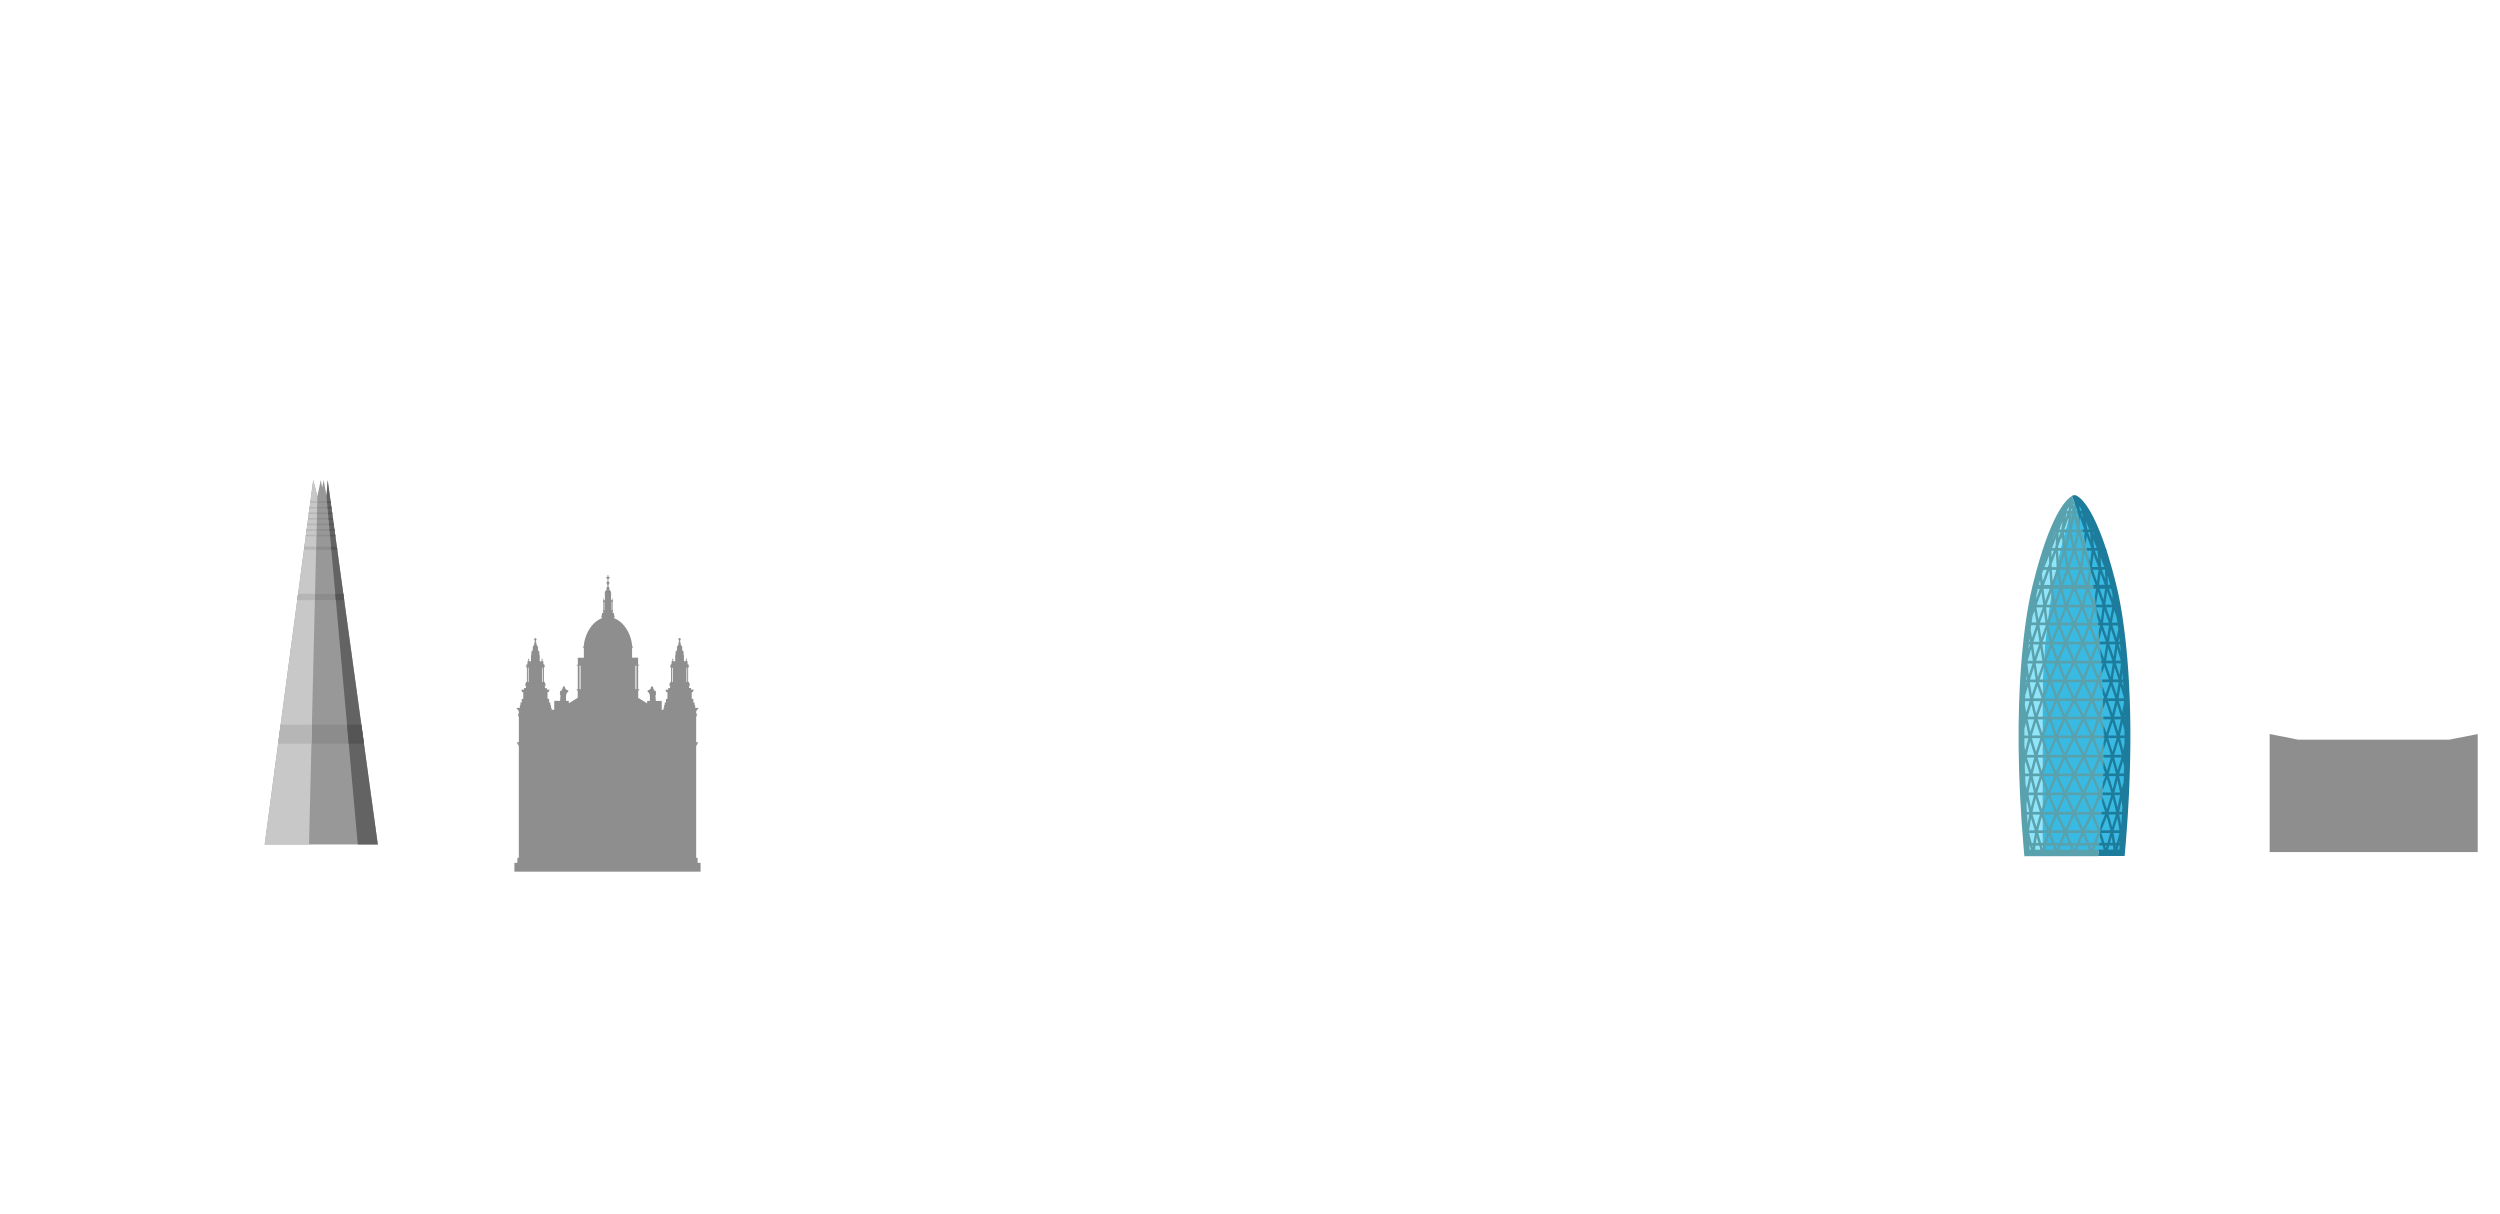 <svg xmlns="http://www.w3.org/2000/svg" viewBox="0 0 4938.66 2398"><defs><style>.cls-1{fill:none;}.cls-2{fill:#8e8e8e;}.cls-3{fill:#91e5f9;}.cls-4{fill:#39bae2;}.cls-5{fill:#59a1ad;}.cls-6{fill:#1d7c9b;}.cls-7{fill:#989898;}.cls-8{fill:#8c8c8c;}.cls-9{fill:#c8c8c8;}.cls-10{fill:#b6b6b6;}.cls-11{fill:#636363;}.cls-12{fill:#555;}</style></defs><title>Asset 6</title><g id="Layer_2" data-name="Layer 2"><g id="box"><rect class="cls-1" width="4938.66" height="2398"/></g><g id="s2"><g id="skyline2_1" data-name="skyline2 1"><g id="skyline2"><path id="Vector_3" data-name="Vector 3" class="cls-2" d="M4838.64,1461.16h-299l-56-11.14v233.26h411V1450Z"/><path id="Vector_6" data-name="Vector 6" class="cls-2" d="M1380.28,1704.5h-2.13v-10h-2.9V1472.66h1.22v-1.26h.46l2.14-5.26h-3.82v-49.5l1-2.54h.19v-.46l.92-2.25H1376v-2.55h-.77v-2.72l2-4.89h2.14v-2.9h-6.07v-5.26h-1.21v-5.23h-2.45v-7.25h-3.12v-13.42h2.52v-2.72h1.1v-2.18h-5.1v-3.09h-3.74v-5.07h1.45v-3.63h-1.52v-3.27h-1.83v-28.1h.84v-2.72h1.22v-1.63H1360v-2.54h-1.68v-5.38h-.24v-.06l-1.81-2.16v-1.35h0a.69.69,0,0,0,.64-.75.71.71,0,0,0-.64-.58h0v-.72c0-.44-.25-.8-.55-.8s-.56.36-.56.8v.72h0a.66.66,0,0,0-.66.66h0a.67.67,0,0,0,.66.67h0v1.35l-1.81,2.16.06.06h-1.11v-1h-1.17v-9.43h.31v-1.81h-1v-6.44a.58.58,0,0,0,.35-.57.57.57,0,0,0-.51-.61h-.57a.51.51,0,0,0,.07-.24.46.46,0,0,0-.41-.49h-1l-1-6.53h.68v-1.21h-.69a5.62,5.62,0,0,0-3.37-4.92c.85-.26,1.42-.74,1.42-1.3s-.8-1.21-1.93-1.42v-.39c1.1-.11,1.83-.39,1.83-.74s-.76-.63-1.83-.73v-3.58a2.67,2.67,0,0,0,1.21-2.33,2.24,2.24,0,1,0-4.41,0,2.64,2.64,0,0,0,1.22,2.33V1269c-1.1.11-1.83.4-1.83.73s.76.63,1.83.74v.39c-1.1.2-1.93.76-1.93,1.42s.57,1,1.42,1.3a5.67,5.67,0,0,0-3.31,4.92h-.7v1.33h.69l-1,6.53h-1a.46.46,0,0,0-.41.49.49.49,0,0,0,0,.24h-.56a.57.57,0,0,0-.51.61.58.58,0,0,0,.35.57v6.44h-1v1.81h.3V1306h-1.17v1h-1.11v-.06l-1.81-2.16v-1.35h0a.66.66,0,0,0,.66-.67.65.65,0,0,0-.66-.66h0v-.72c0-.44-.25-.8-.56-.8s-.56.36-.56.8v.72h0a.66.66,0,0,0-.66.66h0a.67.67,0,0,0,.66.67h0v1.35l-1.81,2.16v.06h-.24v5.32H1325v2.54h-1.45v1.63h1.22v2.72h.84v28.1h-1.82v3.27h-1.53v3.63h1.45v5.07H1320v3.09h-5.1v2.18H1316v2.72h2.51v13.42h-2.94v7.19h-2.45v5.26h-1.21v5.26h-1.3v3.75h-3.38v-17.54h-11.91c.39-1.6,0-3.6-.07-5.12s-.39-3.25-.4-4.91c0-1.1.83-2.32,1.11-3.4a2.43,2.43,0,0,0-.68-2.43,1.5,1.5,0,0,0,.57-1.57,3.8,3.8,0,0,0-1-2.23c-.74-.67-3-.67-3.11-2-.16-1.66-.61-2.61-1.53-3.08.37-2-.26-4.14-2.21-3.75-1.84-.42-2.29,1.37-2.21,3.54,0,.57-1.86,1.25-2.21,1.79a2.87,2.87,0,0,0-.44,1.68c-1.7,0-4,.19-3.81,2.51.12,2.07,1.57,2.51,3,2.59a7.12,7.12,0,0,0,1,3.85l.06.08a3.47,3.47,0,0,0,.15.78c.15,2.44.39,4.84.39,6.94a27,27,0,0,0,0,4.76h-5.52v4.82l-17.67-10.89V1364h1.91v-2.53h-2v-46.85c1.86-.27,2.87-.55,2.87-.84s-1.23-.63-3.47-.92h.5v-13.61h-11.92v-19.79c1.52-.4,2.34-.83,2.34-1.27s-.74-.82-2.1-1.2c-1.69-24.54-16.33-48.49-35.76-55.75v-2.53c.93-.33,1.46-.72,1.46-1.12s-.35-.64-1-.93v-1.55h-.7v-4.37h-2.61V1208h.83v-2.72h-.9v-16.4h.7v-3h-.79a.89.89,0,0,0-.11-1.22.71.71,0,0,0,.07-.32.63.63,0,0,0-.53-.67v-3.22a.26.26,0,0,0-.2-.33.3.3,0,0,0-.37.18.38.38,0,0,0,0,.15v3.22a.62.62,0,0,0-.53.67.72.72,0,0,0,.08.32.82.82,0,0,0-.3.66.79.79,0,0,0,.2.56H1207v-9.71h.53V1174h-1v-.67h.64V1172h-.53v-.51h.69a7.57,7.57,0,0,0-3.91-6.44v-1.2c.77-.19,1.28-.48,1.28-.8s-.61-.66-1.54-.85a1.52,1.52,0,0,0,.16-.65,1.64,1.64,0,0,0-.27-.85c.42-.18.69-.42.69-.7,0-.47-.79-.86-1.88-1v-2.65c.75-.12,1.28-.38,1.28-.69s-.53-.58-1.28-.7v-.11a3.5,3.5,0,0,0,1.28-5.1,4,4,0,0,0-1.28-1.16v-4.74a2.43,2.43,0,0,0,1.19-1.47h1.18a.84.84,0,0,0,.74-.92.83.83,0,0,0-.74-.91h-1.18a2.42,2.42,0,0,0-1.19-1.48v-1.88c0-.75-.39-1.35-.85-1.35s-.85.6-.85,1.35v1.88a2.37,2.37,0,0,0-1.18,1.48h-1.19a.85.85,0,0,0-.74.91.86.86,0,0,0,.74.92H1199a2.41,2.41,0,0,0,1.18,1.47v4.72a3.5,3.5,0,0,0-1.28,5.1,4,4,0,0,0,1.28,1.16v.14c-.75.12-1.28.39-1.28.7s.53.58,1.28.69V1159c-1.11.14-1.88.53-1.88,1,0,.27.25.51.68.7a1.62,1.62,0,0,0-.25.85,1.65,1.65,0,0,0,.14.65c-.92.19-1.52.5-1.52.85s.5.61,1.27.8v1.25a7.53,7.53,0,0,0-3.91,6.44h.68v.51h-.53v1.35h.64v.67h-1v2.19h.53V1186h-1.49a.86.86,0,0,0,0-1.28.72.72,0,0,0,.08-.32.61.61,0,0,0-.53-.66v-3.22a.27.27,0,0,0-.21-.33.29.29,0,0,0-.36.18.19.19,0,0,0,0,.15v3.22a.63.63,0,0,0-.53.67.6.6,0,0,0,.07.32.82.82,0,0,0-.3.66.87.87,0,0,0,.26.62h-.86v3h.7v16.4h-.9v2.72h.83v2.73h-2.61v4.37h-.75v1.55c-.63.29-1,.6-1,.93s.53.79,1.45,1.12v2.53c-19.43,7.25-34,31.2-35.75,55.75-1.36.38-2.1.79-2.1,1.2s.81.86,2.34,1.27v19.79h-11.91v13.61h.5c-2.21.29-3.47.59-3.47.92s1,.57,2.87.84v46.78h-2V1364h1.92v14.51l-17.67,10.89v-4.82h-5.53a25.23,25.23,0,0,0,0-4.76c0-2.1.25-4.5.4-6.94,0-.26.1-.52.13-.78l.07-.08a7,7,0,0,0,1-3.85c1.47-.08,2.93-.53,3-2.59.14-2.32-2.1-2.51-3.81-2.51a2.79,2.79,0,0,0-.43-1.68c-.37-.54-2.21-1.22-2.21-1.79,0-2.17-.39-4-2.21-3.54-1.94-.4-2.57,1.72-2.21,3.75-.94.47-1.38,1.43-1.53,3.08-.14,1.37-2.37,1.38-3.11,2a3.8,3.8,0,0,0-1,2.23,1.53,1.53,0,0,0,.56,1.57,2.43,2.43,0,0,0-.68,2.43c.25,1.08,1.1,2.3,1.1,3.4,0,1.66-.33,3.27-.39,4.91s-.47,3.52-.07,5.12H1094.9v17.54h-5.17v-3.75h-1.3v-5.26h-1.22v-5.21h-2.44v-7.25h-3.13v-13.42h2.52v-2.72h1.11v-2.18h-5.11v-3.09h-3.73v-5.07h1.45v-3.63h-1.53v-3.27h-1.83v-28.1h.84v-2.72h1.23v-1.63h-1.45v-2.54h-1.68v-5.32h-.24v-.06l-1.82-2.16v-1.35h0a.67.67,0,0,0,.67-.67.66.66,0,0,0-.66-.66h0v-.72c0-.44-.25-.8-.55-.8s-.56.36-.56.8v.72h0a.66.66,0,0,0-.66.66h0a.66.66,0,0,0,.66.67h0v1.35l-1.81,2.16,0,.06h-1.1v-1h-1.17v-9.43h.31v-1.81h-1v-6.44a.6.6,0,0,0,.35-.57.57.57,0,0,0-.51-.61h-.57a.53.53,0,0,0,.06-.24.47.47,0,0,0-.41-.49h-1l-1-6.47h.68v-1.21h-.68a5.65,5.65,0,0,0-3.37-4.92c.85-.26,1.42-.74,1.42-1.3s-.8-1.21-1.93-1.42v-.39c1.1-.11,1.82-.39,1.82-.74s-.76-.63-1.82-.73v-3.58a2.67,2.67,0,0,0,1.21-2.33,2.24,2.24,0,1,0-4.41,0,2.67,2.67,0,0,0,1.21,2.33v3.58c-1.1.11-1.83.4-1.83.73s.76.63,1.83.74v.39c-1.1.2-1.93.76-1.93,1.42s.57,1,1.42,1.3a5.67,5.67,0,0,0-3.31,4.92h-.7v1.21h.69l-1,6.53h-1a.46.46,0,0,0-.41.49.53.53,0,0,0,.06.24h-.57a.57.57,0,0,0-.51.61.61.61,0,0,0,.36.57v6.44h-1v1.81h.3V1306H1048v1h-1.11v-.06l-1.81-2.16v-1.35h0a.66.66,0,0,0,.66-.67.65.65,0,0,0-.66-.66h0v-.72c0-.44-.24-.8-.55-.8s-.56.36-.56.8v.72h0a.66.66,0,0,0-.67.66h0a.67.67,0,0,0,.67.67h0v1.35l-1.82,2.16v.06h-.24v5.32h-1.68v2.54h-1.45v1.63H1040v2.72h.84v28.1H1039v3.27h-1.55v3.63h1.45v5.07h-3.74v3.09h-5.1v2.18h1.1v2.72h2.52v13.42h-3.08v7.19h-2.44v5.26H1027v5.26h-6.06v2.9H1023l2,4.89v2.69h-.76v2.54h-1.37l.92,2.25v.46h.18l1,2.54v49.5h-3.81l2.13,5.26h.45v1.26h1.2v221.89h-2.87v10h-5.87v17.4H1384v-17.4h-3.73Zm-336.07-357.3h-1.37v-28.1h1.37Zm28.33,0h-1.37v-28.1h1.33Zm16.33,54.42.15-.39h.49Zm58-40.18h-2v-46.39c.63.06,1.31.11,2,.16Zm47.43-156.08h-.72V1189h.72Zm14.18,0h-.71V1189h.71Zm48.73,156.08h-2v-46.23l2-.16Zm53.57,39.79h.48l.17.39Zm18.33-54h-1.37v-28.1h1.37Zm28.33,0h-1.37v-28.1h1.42Z"/><path id="Vector_4" data-name="Vector 4" class="cls-3" d="M4072,1045.82v6.8h7c-.44,1.6-.92,3.22-1.33,4.85h-8.67v6.81h6.84c-22.38,84.69-40.82,203.15-40.82,324.2V1681.1h-36.48V1379.38c0-104.09,18.45-206,40.82-278.75h-6.84v-5.84h8.67c.44-1.41.92-2.8,1.33-4.18h-7v-5.85h8.91c18.61-55.53,39.11-90.54,53.74-90.69-5.79,14.74-11.61,32.15-17.26,51.72H4072Z"/><path id="Vector_5" data-name="Vector 5" class="cls-4" d="M4197.93,1379.38V1681.1h-163V1388.48c0-121,18.44-239.52,40.81-324.2h-6.84v-6.81h8.67c.44-1.63.92-3.25,1.33-4.85H4072v-6.8h8.91c5.65-19.61,11.48-37,17.26-51.72h.09c14.67,0,35.18,35.05,53.83,90.68H4161v5.78h-7l1.34,4.19H4164v5.84h-6.85C4179.5,1173.45,4197.93,1275.29,4197.93,1379.38Z"/><path id="Vector_7" data-name="Vector 7" class="cls-5" d="M4155.52,1464.87l-6.76,21.71c-3.76-9.54-7.67-19-11.65-28.29h18.39v-5.37h-18.65l9.87-29.67c3,8,5.93,16,8.75,24.14,0-5.14-.09-10.25-.15-15.34q-2-5.44-4-11h3.88c0-1.82,0-3.58-.09-5.38h-5.77l5.43-15.53q-.18-7-.38-14l-7.84,22.43c-3.12-8-6.33-16-9.55-23.68h17.34c-.06-1.82-.11-3.63-.17-5.38H4135l10.62-30.06c2.85,7.25,5.61,14.42,8.25,21.41-.19-5.22-.4-10.39-.63-15.55-1-2.52-1.95-5.06-2.95-7.61h2.61c-.08-1.81-.16-3.62-.26-5.37h-4.47l3.91-11q-.36-6.39-.74-12.7l-5.95,16.81c-3.29-8.16-6.69-16.48-10.17-24.8h15.61c-.12-1.82-.24-3.63-.35-5.37h-17.3l9.62-26c2.46,6.43,4.87,12.84,7.21,19.12q-.6-8.79-1.28-17.46c-1-2.6-2-5.2-3-7.83H4148c-.16-1.82-.29-3.63-.45-5.37h-1.11l.8-3.63q-.69-8.11-1.45-16.1l-3.6,16.18c-3.57-9.24-7.33-18.79-11.15-28.5h13.56c-.17-1.81-.37-3.63-.55-5.37h-12.43l6.12-23.71c1.77,4.78,3.54,9.62,5.36,14.52q-1.14-10.49-2.37-20.71c0-.14-.11-.28-.15-.43h.11q-1.3-10.66-2.66-21l-1.57,9.9q-4.77-12.93-9.37-25.53h8.78q-.56-3.94-1.14-7.83h-7.45l3.59-23.93c.07.19.13.38.2.56q-2.68-16.32-5.64-31.65c-1.42-4.26-2.8-8.43-4.11-12.5H4123c-.37-1.82-.74-3.63-1.11-5.37h-2.27l-.37-1.12.92-6.9q-1.55-7-3.11-13.75l-1.28,9.59c-2.05-6.63-3.94-13-5.66-19h4.69c-.44-1.82-.91-3.63-1.33-5.37h-4.86l-.11-.37.36-17.12q-2.8-10.1-5.77-19.48h-2.62l1.15-4.64c-.91-3-1.93-5.88-2.91-8.72l-1.32,5.32-1.21-5.45,2.47,0c-1.83-5.45-3.8-10.72-5.75-15.72-10.79,6-42.88,35.22-77.91,178-10.95,44.6-44.51,214.49-16.5,527.74l.51,5.74h145.67q.64-6.35,1.24-12.7h-9.28l3-8h7c.16-1.82.32-3.61.48-5.38h-5.5l5.56-14.88c.32.9.63,1.81.91,2.72q.91-11.43,1.75-23.08l-2.53,6.21c-3.09-8.16-6.71-17.24-10.81-26.9h14.66c.1-1.81.21-3.57.31-5.37h-15l11.94-28.79c1.42,3.79,2.8,7.53,4.11,11.22q.3-6.35.6-12.75l-1-2.61h1.09c.08-1.81.15-3.6.22-5.37h-1.29l1.45-4q.32-7.89.58-15.84l-5.76,15.57c-3.55-9.07-7.38-18.41-11.44-27.9h17.57c.05-1.82.1-3.61.15-5.38H4137l11.82-27.39q3.16,8.34,6.09,16.57c.09-4.53.19-9.16.26-13.79-.85-2.28-1.71-4.54-2.58-6.82h2.67c0-1.82,0-3.58.05-5.37h-2.86l3-9.5C4155.49,1476.09,4155.52,1470.5,4155.52,1464.87Zm-22.53-16c-4.15-9.4-8.45-18.7-12.78-27.76h22Zm-85.24,187.23-10.87-26.9h21.68c-4.08,9.74-7.69,18.76-10.79,26.9Zm.15,14.11,5.57,14.89h-10.29c1.28-4.48,2.87-9.47,4.74-14.89Zm49.72-557.63c2.64,8.4,5.57,17.34,9.11,27.7h-18.28C4092,1109.92,4094.94,1101,4097.62,1092.57Zm0-17.37-5.34-23.84H4103Zm-4.29,160.41c-2.32,4.91-6.72,14.3-12.4,27l-10.54-27.15Zm-21.66-5.56c3.67-9.18,7.1-17.73,10.25-25.51l11.49,25.71Zm-19.25,112.38c3.94-9.89,8.08-20,12.31-30.15l11.84,30.15Zm22.15,5.37c-3.82,8.26-7.63,16.77-11.35,25.41l-9-25.41Zm-24.75-12.34-8.79-24.82h19c-3.48,8.28-6.88,16.6-10.18,24.82Zm10.39,44.15h-21.74l-.16-.52c3.51-9.5,7.33-19.43,11.26-29.55Zm-2,5.37c-3.23,7.74-6.42,15.69-9.55,23.69l-8.3-23.69Zm.09,67.93h-20.54c3.4-9.89,7-19.86,10.69-29.67Zm-.28,5.37c-4,9.28-7.89,18.77-11.64,28.28l-8.79-28.28Zm.08,69.73H4036.4c3-8.88,6.34-18.08,9.86-27.4Zm-8.17-31.46h24.75c-4.38,9.37-8.63,18.77-12.66,28Zm0-5.38c3.81-9.72,7.81-19.53,12-29.22l12.83,29.22Zm3-70.08h22c-4.35,9.07-8.63,18.39-12.77,27.75Zm-1.64-5.38c3.74-9.72,7.65-19.47,11.63-29l12.18,29Zm16.3-30.73h25.62c-2.67,5-7.7,14.42-14.1,27.47Zm-1.69-5.38c4.45-10.47,9-20.69,13.49-30.43l14.17,30.43Zm3.47-68.95H4093c-2.75,4.94-7.39,13.86-13.3,26.22Zm-1.75-5.36c4.26-10,8.62-20.12,13-30l13.07,30Zm9.88-37.62h-20.66c3.54-9.18,7-18.07,10.37-26.55Zm-1.34,5.38c-3.8,8.59-7.56,17.24-11.21,25.85l-9.51-25.86Zm-14.13,32.24h-19.42c3.18-8.58,6.47-17.33,9.79-26Zm-23.09-4.24-4.4-28h15C4045.81,1282.65,4042.27,1292.05,4039,1301.05Zm8.17,41.36h-17.89c2.84-8.08,5.86-16.5,9-25.12Zm-2.12,5.39q-4.77,12.24-9.17,23.88l-8.14-23.88Zm.91,67.91h-20.45c3.19-9.53,6.62-19.36,10.21-29.27Zm-2,5.37c-3.38,9-6.63,17.94-9.69,26.76l-8.87-26.76Zm-1.22,70.08h-17.18c2.75-9.14,5.61-18.36,8.63-27.45Zm-.16,5.38c-3.33,8.74-6.51,17.51-9.49,26.13l-7.61-26.13Zm.5,69h-18.34c2.5-8.79,5.28-17.9,8.3-27.14Zm-6.58-32.12h21.73c-4.07,9.53-7.92,18.88-11.45,27.89Zm25.66,3.48,13.34,28.65h-25.05c3.57-9.21,7.49-18.82,11.68-28.64Zm3.88-3.48h27.49c-2.48,5-7.68,15.66-13.94,29Zm0-5.39c4.13-9.48,8.45-19,12.83-28.44l14.61,28.44Zm12.83-40.09-13-29.63h27.66c-2.85,5.4-8.1,15.83-14.69,29.68Zm-12.94-35c4.27-9.71,8.7-19.37,13.21-28.79l14.42,28.79Zm17.26-31.83h29l-14.54,29Zm0-5.37c6.61-13.5,11.78-23.25,14.49-28.23,2.7,5,7.86,14.73,14.47,28.23Zm1.19-67.91h26.58l-13.32,28.57Zm-1.71-5.37c6.42-13.55,11.69-23.91,14.61-29.16l.4.91.41-.91c2.93,5.27,8.25,15.62,14.61,29.16Zm15-40.72L4085.19,1273h24.93Zm-13.54-34c6.21-13.87,11-24.1,13.54-29.5,2.54,5.38,7.34,15.61,13.55,29.5Zm1.2-67.73H4110l-12.36,27.55Zm.67-5.37c2.58-6.35,4.92-12.09,6.88-16.88l.46-1.13c2-4.93,3.39-8.27,4.33-10.6.91,2.29,2.2,5.44,4,9.93l.27.65c2.07,5,4.59,11.12,7.34,18Zm11.63-41.38-9.79-27.53h19.57Zm-8.77,21.19c-1.9,4.62-4.16,10.16-6.71,16.4l-7.63-27.49h18.86c-1.15,2.72-2.71,6.55-4.57,11.09Zm-17.75-5,7,25.17h-16.25q4.61-12.72,9.19-25.17Zm-2.75-43.75h13.1c-2.91,8.44-6,17.16-9.16,26Zm10.09,74.3c-3.28,8-6.9,17-10.75,26.72l-6.91-26.72ZM4053,1264.13l-6.31-28.27.24-.66,17.33.17c-3.69,9.12-7.46,18.76-11.32,28.76Zm-4.23,3.53h-13.49c2.75-7.87,5.55-15.64,8.25-23.22Zm-16.22-7.44-3.73-25.18,12.57.12,0,.31Q4037.13,1247.51,4032.54,1260.22Zm-1.83,20.26,3.91,24.8h-12.4C4024.82,1297.57,4027.56,1289.55,4030.71,1280.48Zm4.66,30.16c-3.44,9.34-6.72,18.46-9.8,27.17l-4-27.17Zm-2.29,68.38-.2.58h-16.3c2.55-7.85,5.32-16.14,8.25-24.75Zm-2.15,6c-3,8.36-5.93,16.64-8.66,24.67l-6-24.67Zm-.23,67.93h-16.91c2.49-8.6,5.22-17.49,8.13-26.5Zm0,5.37c-3,9-5.9,18.09-8.61,27l-8.25-27Zm-8.54,44.52,7.33,25.21h-14c2-8.26,4.27-16.7,6.68-25.21Zm7.33,30.6c-2.81,8.5-5.5,17-7.91,25.4l-6.17-25.4Zm13.6,37.49c-3.6,9.52-6.89,18.77-9.81,27.55l-8.52-27.55Zm3.73,4.13,11.85,28.8h-22c3-9.16,6.35-18.79,10.09-28.77Zm3.67-4.13h25.11c-4.71,10.2-9.11,20-13.09,29.23Zm29.06,3.34,13.8,29.59h-27c4-9.36,8.46-19.3,13.2-29.59Zm3.95-3.34h28.24l-14.11,30.31Zm27.61,69.38h-27c5.69-12.65,10.91-23.44,13.49-28.68,2.54,5.2,7.74,16,13.45,28.68Zm-27.5-74.75c6.17-13.19,11.29-23.67,14-29.2,2.75,5.53,7.84,16,14,29.2Zm-.72-69h29.39l-14.66,28.67Zm-.1-5.38c6.69-14.08,12-24.67,14.85-30.13,2.6,5.09,8,15.89,14.85,30.13Zm33.4-67c4.52,9.46,9,19.12,13.2,28.79h-27.62Zm-.12-11.68c-6.42-13.08-11.44-22.53-14.11-27.47h25.62Zm-14.44-32.85,14.17-30.44c4.53,9.8,9.06,20,13.49,30.44Zm13.89-42.74c-5.93-12.36-10.57-21.29-13.31-26.22h23.59Zm-14-31.6,13-30c4.42,10,8.79,20,13,30Zm12.84-42.7c-5.73-12.7-10.09-22-12.4-26.91h22.83Zm-12.56-32.29,11.5-25.75c3.18,7.84,6.67,16.48,10.34,25.75Zm11.29-39.48c-2.56-6.26-4.82-11.8-6.73-16.46l-4.51-11h18.85Zm6-35.38h-17l8.51-24.05c2.84,8.19,5.69,16.24,8.53,24.07Zm-5.29-29.81h13.07l-3.9,26c-3.15-8.73-6.23-17.46-9.17-26Zm-4-11.7c-3.4-10-6.08-18.28-8.49-26h12.16Zm-24.34,0-3.67-26h12.17c-2.41,7.66-5.15,16-8.5,26Zm-.81,17.54,8.54,24h-17c2.8-7.8,5.66-15.85,8.5-24ZM4070,1120.29c2.63-7.64,5.26-15.58,8-24.13l3.45,24.13Zm-2.75-7.43-1.46-24.93h9.55c-2.6,8.49-5.31,16.84-8,24.92Zm-8.38,75.25L4056,1163.3h12q-4.44,12.26-9.06,24.8Zm-1.54,18.49,6,23.38-14.59-.12q4.35-11.86,8.58-23.28ZM4045,1225.74l-3.11-25.8h12.65q-4.65,12.61-9.5,25.81Zm-4.81-38.46-3.33-24h12.31q-3.24,8.71-6.51,17.38Zm-2.31,20.38,2.67,22.12-10.71-.09c2.49-6.85,5.1-14,8.08-22.09Zm-11,15.69-4-23.4h12.64c-3.28,8.78-6.06,16.36-8.6,23.38Zm1.83,44.33h-11.83c2.58-8,5.28-16,8.25-24.49Zm-.66,5.38c-3,8.67-5.79,16.68-8.37,24.31l-3.44-24.31Zm-10.24,45.65,3.49,23.74h-11.1c2.56-8.15,5.11-16.1,7.61-23.76Zm4.24,29.11c-2.9,8.35-5.65,16.48-8.25,24.25l-4.16-24.25Zm-3.37,67.91h-13.16c2.19-7.7,4.59-15.84,7.27-24.28Zm-.22,5.37c-2.75,8.35-5.31,16.58-7.68,24.58l-5.27-24.58Zm.22,70.09h-14.82c1.91-8.52,4.15-17.46,6.66-26.69Zm0,5.38c-2.46,8.52-4.74,16.9-6.81,25l-7.8-25Zm-6.51,44.74,5.89,24.22h-11c1.65-8.23,3.37-16.34,5.16-24.24Zm5.87,29.6c-2.19,8-4.21,16-6.06,24l-4.9-24Zm3.41,6.35,8.25,26.59H4015c1.92-8.62,4.06-17.54,6.5-26.61Zm8.25,32c-2.66,8.57-5,16.76-6.87,24.43l-7.58-24.43Zm-6.14,44.26,3.31,11.64h-5.13c.52-3.69,1.13-7.6,1.88-11.66Zm9.84-39.52,10.65,26.31H4026.3c2-8.28,4.41-17.12,7.16-26.33Zm29.12-1.38,13.49,27.72h-24.56c3.19-8.42,6.9-17.73,11.12-27.74Zm3.92-3.36h26.7c-2.66,5.44-7.63,15.71-13.12,27.88Zm13.59,40.13,6.46,15.77H4073.4c2-4.94,4.26-10.22,6.69-15.79Zm3.86-3.68h27.29l-8,19.44h-11.37Zm31.16,3.68c2.44,5.58,4.65,10.89,6.63,15.77h-13.06Zm-13.1-40.13h26.7l-13.59,27.88c-5.53-12.35-10.61-22.85-13.08-27.9Zm-.12-5.37,13.74-29.6c4.76,10.31,9.17,20.25,13.24,29.6Zm-.16-70.42h27.5l-13.52,29c-6.28-13.46-11.46-24-13.94-29Zm.07-5.39,14.61-28.45c4.4,9.45,8.72,19,12.84,28.45Zm0-69.73h27.66l-13,29.65c-6.54-13.76-11.83-24.24-14.62-29.67Zm42.06-42.57H4120l12.16-29c4.08,9.62,8,19.33,11.71,29Zm-11.92-42.51c-3.74-8.68-7.54-17.24-11.35-25.41h20.33Zm10.82-30.77h-24.15l11.84-30.17c4.28,10.08,8.42,20.2,12.37,30.15Zm-12.57-43.55c-3.67-8.59-7.42-17.24-11.23-25.85h20.88Zm8.1-31.22h-20.66l10.3-26.56c3.41,8.46,6.89,17.37,10.43,26.54Zm-10.69-41c-3.85-9.68-7.47-18.68-10.74-26.73h17.64Zm5.83-32.1h-16.22l7-25.17q4.53,12.45,9.24,25.17Zm-15.65-101.91c2.9,8.92,6,18.15,9.28,27.61h-13.19Zm-3.46-10.72-.07.6H4101l5.7-25.51c2.28,7.84,4.83,16.2,7.59,24.91Zm-10-67.58-.27,13.94q-1.85-7.57-3.13-13.94Zm-6.69,8.17c1.59,7,3.58,14.88,5.94,23.47h-11.31c2-8.2,3.8-15.94,5.39-23.47Zm-4.52-18.43,1.11,4.93h-2.9Zm1.21,10.3c-.91,4.7-1.94,9.55-3.11,14.82l-.33-14.82Zm-.1,68.15h-12c2.45-8.16,4.68-15.87,6.73-23.59Zm-10.18-76.6c1.15-1.62,2.29-3.16,3.43-4.54l-.92,6.28-.5,1.36h-3.2Zm-2.07,8.45h2.1l-3.66,10Zm4.22,8.65.5,23h-8.88Zm-.35,28.32c-2,7.83-4,15.09-6,22l-2.82-22Zm-11.2-21.67-2.52,16.33h-3.93Zm-7.85,21.67h3.78l-4.14,11.33Zm-.84,27.1L4073,1059l3,23.53H4065.8Zm1.91,77h-10.46c2.52-6.83,5-13.67,7.4-20.39Zm-13-7.36-1.54-22.43h9.6c-2.45,7-5.1,14.35-8.06,22.43Zm-1.78-27.81-.11-6.16,8.25-22.53,1.68,28.7H4053Zm2.37-56.32c1.74-4.53,3.41-8.83,5-12.59h.33l-5.5,13.81Zm6.14-1.21-.46,14.59-1.91,5.22h-5.5Zm-4.33,25.17-4.58,12.43-.22-12.43Zm-2.48,106.65h-11.91l4.19-11.2,4.9-13.12Zm-4.32-39.12h-12.58l10.59-29Zm-2.68-57.83.28,15.51-2.62,7.16h-6.62Zm-11.09,28h6.8l-8.25,22.54-1.54-15Zm-.35,68.95h-12.76l9.24-25.32ZM4030,1146l1,9.53h-3.4c.81-3.29,1.61-6.45,2.42-9.57Zm-7.33,30.28c1-4.54,1.94-8.86,2.91-12.93h4l-7.06,19.31Zm-7.46,41,3.78-10.38,3.93,22.82-9.55-.08c.65-4.32,1.26-8.47,1.88-12.38Zm-2.61,17.73,10.08.09c-3.06,8.67-5.89,16.91-8.55,25l-2.69-16.46c.42-3,.82-5.86,1.2-8.68Zm-3.31,26,1.11,6.77h-1.84c.27-2.31.52-4.56.77-6.79Zm-1.34,12.15h1.95q-1.48,4.74-2.93,9.53c.35-3.27.69-6.45,1-9.56Zm4.47,8.49,3.37,23.74h-10.25c2.12-7.7,4.4-15.53,6.93-23.76Zm2.75,29.11c-2.36,7.16-4.81,14.72-7.39,22.9l-2.75-22.9Zm-12.33,23,1.05,8.8h-1.58c.21-3.06.39-6,.57-8.83Zm-.84,14.18h1.29c-.53,1.71-1,3.4-1.57,5.14.13-1.76.23-3.48.32-5.17Zm-1.42,30.31c0-1.6.11-3.2.17-4.75q2.61-8.9,5.26-17.6l4.09,23.84h-9.57Zm-.28,7.69V1385h9.3c-2.48,7.83-4.78,15.32-6.84,22.34L4000,1393c.16-2.46.24-4.88.32-7.23Zm-1.08,53.53c.83-3.49,1.75-7.17,2.75-11l5.26,24.5h-8.08c.05-4.53.08-9,.11-13.49Zm-.05,18.91h7.89c-2.28,8.16-4.36,16.13-6.21,23.82l-1.62-8.16c0-5.31,0-10.47,0-15.65Zm.71,52c.39-2.17.82-4.36,1.25-6.57l7.56,24.27h-8.26q-.28-8.94-.51-17.68Zm.69,23.08H4009c-1.83,7.87-3.67,16-5.35,24.4l-2.42-8.43c-.19-5.38-.38-10.67-.56-15.95Zm2.49,55.13c.37-2.36.76-4.71,1.15-7.07l4.58,22.36H4004q-.45-7.69-.88-15.28Zm1.25,20.66h4.48c-1.19,5.81-2.29,11.72-3.31,17.68q-.57-8.89-1.13-17.66Zm8,7.39,7.33,23.69h-11.39c1.15-7.6,2.48-15.41,4.09-23.67Zm-2.76,61.92c-.16-1.72-.29-3.43-.42-5.13l-.25-2.87h.92c.82,2.87,1.62,5.51,2.41,8Zm6.29-5-.92-3h1.25Zm1-8.42h-3.4c-1.69-6.06-3.35-12.58-4.94-19.44h11.62c-1.49,6.86-2.58,13.39-3.32,19.42Zm3.42,13.38.91-8h7.34l2.15,8Zm14.87-2.53-1.56-5.44h3Zm-3.1-10.89-5.49-19.44h17.75c-2.56,7.2-4.64,13.73-6.22,19.44Zm7.54,13.39,2.12-8h13.72l3,8Zm23.83-1-2.64-7H4066q-1.42,3.66-2.62,7.06Zm-4.65-12.42-7.26-19.44h24.75c-3,6.91-5.76,13.45-8.14,19.44Zm9.49,13.42c.92-2.5,1.91-5.19,3-8h17.42l3.27,8Zm29.45,0h-.39l-3.28-8h7Zm5.38,0,3.27-8h17.42c1.11,2.88,2.11,5.53,3,8Zm28.6-1c-.81-2.26-1.68-4.62-2.6-7h5.23Zm4.63-12.42H4127c-2.37-6-5.11-12.53-8.14-19.44h24.75Zm7.28-24.81h-24.55l13.49-27.72c4.25,10,8,19.27,11.1,27.7Zm-10.95-40.14c-4-9.28-8.42-19.06-13.11-29.24h25.12Zm12-34.62h-25l13.35-28.65c4.19,9.83,8.12,19.45,11.71,28.64Zm-11.63-41c-4.05-9.24-8.3-18.63-12.66-28h24.75Zm-12.72-33.35,12.83-29.23c4.15,9.69,8.17,19.51,12,29.23Z"/><path id="Vector_8" data-name="Vector 8" class="cls-6" d="M4181.15,1157.7c-40.65-165.6-77.35-178.48-81.4-179.4l-1-.24-.63.12-.63-.12-1,.24a12.89,12.89,0,0,0-3.47,1.45q2.92,7.51,5.75,15.71h.11l0,.18q1.48,4.27,2.91,8.72l.24-1,2,5.53v.09h-.82q3,9.38,5.76,19.48l.12-5.77,8.57,23.26h-4.06c.46,1.81.92,3.56,1.34,5.37h3.52l-1.27,9.42q1.56,6.74,3.1,13.75l2.17-15.71,8.73,23.7h-9.16c.36,1.81.74,3.56,1.1,5.37h8.83l-2.95,22.61q-1.76-5.1-3.4-10.11,2.94,15.34,5.64,31.66c3.72,10.52,6.76,18.82,8.42,23.36h-4.77c.39,2.59.76,5.2,1.15,7.83h4.58l-2.47,15.62q1.36,10.37,2.65,21h12.5l-3.11,25.78q-4.72-12.95-9.34-25.41,1.23,10.23,2.37,20.72l3.36,9.2h-2.41c.19,1.81.38,3.6.55,5.37h3.82l.07.21-2.75,12.12q.77,8,1.45,16.09l4.38-19.62q4.13,11.4,8.31,23.22h-12.38c.16,1.82.3,3.58.45,5.38h12.62l-4.33,28.11c-2.45-6.58-5-13.33-7.62-20.22q.67,8.68,1.29,17.46c.91,2.33,1.74,4.63,2.58,6.94h-2.12c.13,1.81.24,3.6.35,5.37h3.32l-2.82,8q.36,6.35.73,12.7l5-14.07c3.14,8.6,6.17,17,9,25.14h-13.38c.09,1.82.18,3.61.26,5.37h14.66l-8.13,23.87q-3-8-6.18-16.26.36,7.73.63,15.55,1.56,4.11,3,8.16l-.19.53h-2.54c.08,1.81.12,3.57.18,5.37h.48l-.44,1.24c.14,4.65.28,9.29.39,14l4.8-13.73c3.61,10,7,19.77,10.21,29.27h-14.66c0,1.81.07,3.57.09,5.37h14.66l-8.87,26.76c-1.83-5.22-3.67-10.5-5.63-15.81q.12,7.65.16,15.34c.65,1.82,1.28,3.69,1.91,5.54h-1.89v5.37h2.06l-2.05,6.58q0,8.45-.05,16.81l5.59-18c3,9.07,5.9,18.31,8.63,27.45h-14.36c0,1.81,0,3.63,0,5.37h14.42l-7.59,26.13c-2.2-6.35-4.52-12.84-6.92-19.31q-.12,6.93-.26,13.79,2,5.44,3.78,10.89h-4c0,1.81-.09,3.63-.15,5.38h4.18l-4.59,12.32q-.26,8-.57,15.84l8.55-23.18c3,9.27,5.81,18.38,8.3,27.14h-17c-.08,1.81-.14,3.63-.22,5.37h17.24l-8.51,27.56c-2.66-8-5.63-16.33-8.83-25q-.3,6.42-.6,12.76,3.24,9,6,17.57h-7c-.11,1.82-.21,3.63-.3,5.37h7l-8.37,20.68q-.83,11.66-1.74,23.08,2.22,6.54,3.81,12.13h-4.81c-.16,1.82-.32,3.63-.49,5.37h6.78l2.12,8H4146q-.61,6.42-1.24,12.71h52.35l.51-5.75C4225.65,1372.21,4192.1,1202.31,4181.15,1157.7Zm-72.53-150.31-1.15-7.64c.83,1,1.65,2,2.49,3.1l2.48,6.16h-3.23Zm2.58,7h2l1.54,9.69Zm9.35,14.84,6.75,16.76h-4Zm4.26,22.13h4l1.46,14.94Zm71.86,371.27-.42-1.58h.4C4196.66,1421.61,4196.67,1422.14,4196.67,1422.63Zm-.11-7h-.8l.72-3.82c0,1.31.06,2.6.13,3.85Zm-.68-27.11-3.53,18.72c-2.07-7-4.36-14.52-6.84-22.34h10.25Zm-18.81,182.28h11l-4.9,24c-1.88-7.91-3.91-15.95-6.1-24Zm9.72,69.38H4175.4l7.33-23.71c1.62,8.31,3,16.13,4.06,23.75Zm-9.73-74.75,5.89-24.22c1.83,7.88,3.51,16,5.09,24.22Zm-.62-69H4191l-7.79,25c-2.08-8.09-4.36-16.49-6.81-25Zm0-5.38,8.17-26.7c2.52,9.22,4.76,18.15,6.67,26.7Zm7.91-45.49c-2.37-8-5-16.26-7.68-24.59h12.95Zm-26.9-240c2.69,7.71,5.5,16,8.43,24.57h-11.4Zm-9.78-42.43h10.82l-3.13,21.49c-3.31-9.39-6-16.9-7.65-21.47Zm13,36.66h11.85l-4.06,22.54c-2.66-7.87-5.3-15.47-7.75-22.51Zm9.41,42.87c2.93,8.8,5.66,17.14,8.12,24.86h-11.78Zm8.79,30.24-3.44,24.28c-2.64-7.82-5.38-15.83-8.35-24.28Zm-1.56,45.62c2.75,8.31,5.26,16.14,7.64,23.76h-11.08Zm8.12,29.14-4.15,24.24c-2.56-7.75-5.31-15.89-8.25-24.24Zm-3.1,43.63c2.64,8.43,5.07,16.57,7.26,24.28h-13.15Zm13.18-11.8H4185l4.08-23.86c2.23,7.26,4.32,14.33,6.36,21.31Zm-1-22.91q-1.37-4.48-2.75-8.89H4194c.24,2.92.39,5.86.54,8.88Zm-1.67-28.31q.48,7,.92,14h-2.56Zm-5.55,5.09c-2.37-7.48-4.85-15.13-7.41-22.83H4190Zm-8-28.21,3.33-23.59c2.75,8.86,5,16.76,6.91,23.59Zm10.27-17.72c-1.37-4.53-2.86-9.4-4.45-14.51h3q.8,7.14,1.5,14.5Zm-3-28.73c.34,2.9.67,5.86,1,8.85h-2.75Zm-2-15.63-3.4,17.44c-2.53-7.83-5.27-16.21-8.25-25h10.61c.4,2.45.75,5,1.08,7.52Zm-3.55-25c.59,3.83,1.19,7.87,1.79,12H4172l4.39-24.43Zm-7.93-43.4v7.55l-7-19.05h4.41c.82,3.21,1.71,7.06,2.67,11.49Zm-4.58-19.39H4164l-.42-18.91c1.68,6.09,3.33,12.44,4.94,18.9Zm3.77,39.12h-13.41l3.82-26.06Zm-13.38-50.64-6.73-18.28h6.32Zm-1.78-23.65h-6.31l-1.34-19.06Zm-7.48,12.82,8.24,22.36h-11.23Zm-4.72-27.16-6.64-18h5.35Zm-8.08-23.39-1.69-17,6.81,17Zm-1-31.18.29.72,1.44,6.1-2.75-6.82Zm-2.26-5.37h-.65l-.92-3.63Zm2.22,49.48,9.16,24.8h-12.37Zm-1.68,30.17h11.61l-3.18,23.59c-2-5.66-5-13.81-8.37-23.6Zm6.42,68.95,4-25.4c2.16,6,5.31,14.86,9,25.4Zm13.2,41.08h12.45l-3.66,24.55q-4.36-12.54-8.7-24.58Zm10.68,44.81c3,8.71,5.82,16.89,8.49,24.81h-12.37Zm-4.66,30.19h13.75l-4,27.22c-3-8.85-6.26-18-9.68-27.26Zm2.28,68.38,8.25-24.19c3,8.61,5.74,16.92,8.29,24.77h-16.29Zm2.15,6h14.67l-6,24.68c-2.66-8.08-5.55-16.34-8.6-24.71Zm9,41.45c2.92,9.07,5.65,17.94,8.12,26.5h-16.75Zm-8.63,31.82h16.87l-8.25,27C4170.41,1476.38,4167.53,1467.32,4164.53,1458.28Zm8.54,44.53c2.41,8.53,4.68,17,6.72,25.2h-14.05Zm-7.33,30.59h14.07l-6.15,25.4c-2.46-8.37-5.11-16.88-7.93-25.4Zm7.94,43.84c2.4,9.07,4.58,18,6.46,26.59h-14.67Zm6.19,32-7.56,24.42c-1.91-7.64-4.22-15.83-6.88-24.42Zm-6.49,55.89h-5.13l3.32-11.65c.73,4.08,1.34,8,1.8,11.65Zm-11.66-51.15c2.81,9.22,5.18,18,7.1,26.31h-17.75Zm-1.69,62-1.45-5.44h3Zm-2.91-10.89c-1.57-5.71-3.66-12.23-6.22-19.44h17.75l-5.5,19.44Zm7.33,13.39,2.29-8h7.33l.87,8Zm14.85-5-.33-3h1.24c-.33,1.07-.63,2.08-.93,3.07Zm-.91-8.42c-.75-6-1.84-12.57-3.28-19.44h11.61c-1.61,6.89-3.27,13.41-4.93,19.44Zm8.69,7.83c-.16,1.81-.31,3.69-.46,5.55H4183c.78-2.5,1.58-5.14,2.4-8h1.91Zm.86-10.34-.21,2.51h-.84c.41-1.48.81-3,1.21-4.53-.1.73-.16,1.39-.22,2.06Zm2.66-34.87c-.13.7-.29,1.42-.44,2.15-1.13-7-2.41-13.89-3.81-20.65h5.5c-.46,6.16-.86,12.3-1.3,18.51Zm1.65-25.29-.08,1.42h-5.79l4.58-22.31c.65,4,1.26,8,1.83,12.13-.22,2.94-.4,5.87-.59,8.8Zm3.24-66.72c-.11,3.21-.21,6.41-.34,9.68l-3.57,12.44c-1.69-8.35-3.48-16.53-5.36-24.41h9.34Zm.25-7.68h-9.28l7.55-24.27c.79,4,1.5,7.81,2.11,11.49-.16,4.25-.29,8.54-.43,12.82Zm1.18-59.35-2.61,13.45c-1.84-7.69-3.92-15.67-6.21-23.82H4197c-.05,3.46-.08,6.92-.1,10.4Zm-9-15.74,5.25-24.5c1.37,5.28,2.65,10.42,3.77,15.34v9.18h-9.07Z"/></g></g><polygon class="cls-7" points="746.36 1668.17 647.33 948.5 645 980.01 639.49 948.26 636.37 963.03 633.68 948.19 626.97 980.46 618.78 948.19 522.87 1668.17 746.36 1668.17"/><path class="cls-8" d="M719,1469.07l-5.2-37.56H554.41l-5,37.56Zm-56.8-412.77H604.4l-.43,3.16h58.65Zm-1.08-7.81-.43-3.15h-54.8l-.43,3.15Zm-1.52-11-.43-3.12H607.3l-.39,3.12Zm-1.51-11-.43-3.11H608.78l-.43,3.11Zm-1.52-10.95-.43-3.15h-45.9l-.43,3.15Zm-1.44-11-.43-3.15H611.73l-.43,3.15Zm-1.52-11-.43-3.15h-40l-.39,3.15Zm11.87,86.27H601.23l-.81,6.26H666.3ZM678.23,1173H588.85l-1.7,12.56H680Z"/><polygon class="cls-9" points="522.87 1668.17 618.78 948.19 626.97 980.46 610.46 1668.17 522.87 1668.17"/><path class="cls-10" d="M549.38,1469.07l5-37.56h61.72l-.87,37.56Zm75.78-412.77H604.4l-.43,3.16h21.09Zm-19.71-7.81.43-3.15h19.54l-.09,3.15Zm1.48-11,.39-3.12h18.36l-.08,3.12Zm1.43-11,.43-3.11H626l-.08,3.11Zm1.47-10.95.43-3.15h16l-.09,3.15Zm1.46-11,.43-3.15h14.73l-.09,3.15Zm1.43-11,.39-3.15h13.56l-.08,3.17Zm11.83,86.26H601.23l-.81,6.26h24ZM622.33,1173H588.84l-1.69,12.56H622Z"/><polygon class="cls-11" points="645 980.01 706.76 1668.17 746.36 1668.17 647.33 948.5 645 980.01"/><path class="cls-12" d="M685.54,1431.51l3.38,37.56H719l-5.2-37.56ZM662.18,1056.3H651.84l.3,3.16h10.48ZM646,990.49l.3,3.15h7.32l-.43-3.15Zm1,11,.26,3.15h7.89l-.43-3.15Zm.95,11,.3,3.15h8.36l-.43-3.15Zm1,11,.3,3.12h8.88l-.43-3.12Zm1,11,.26,3.11h9.42l-.43-3.11Zm1,10.95.26,3.15h10l-.43-3.15Zm14.55,34.58H654l.56,6.25H666.3Zm12.8,93.12H662.31l1.13,12.56h16.49Z"/></g></g></svg>